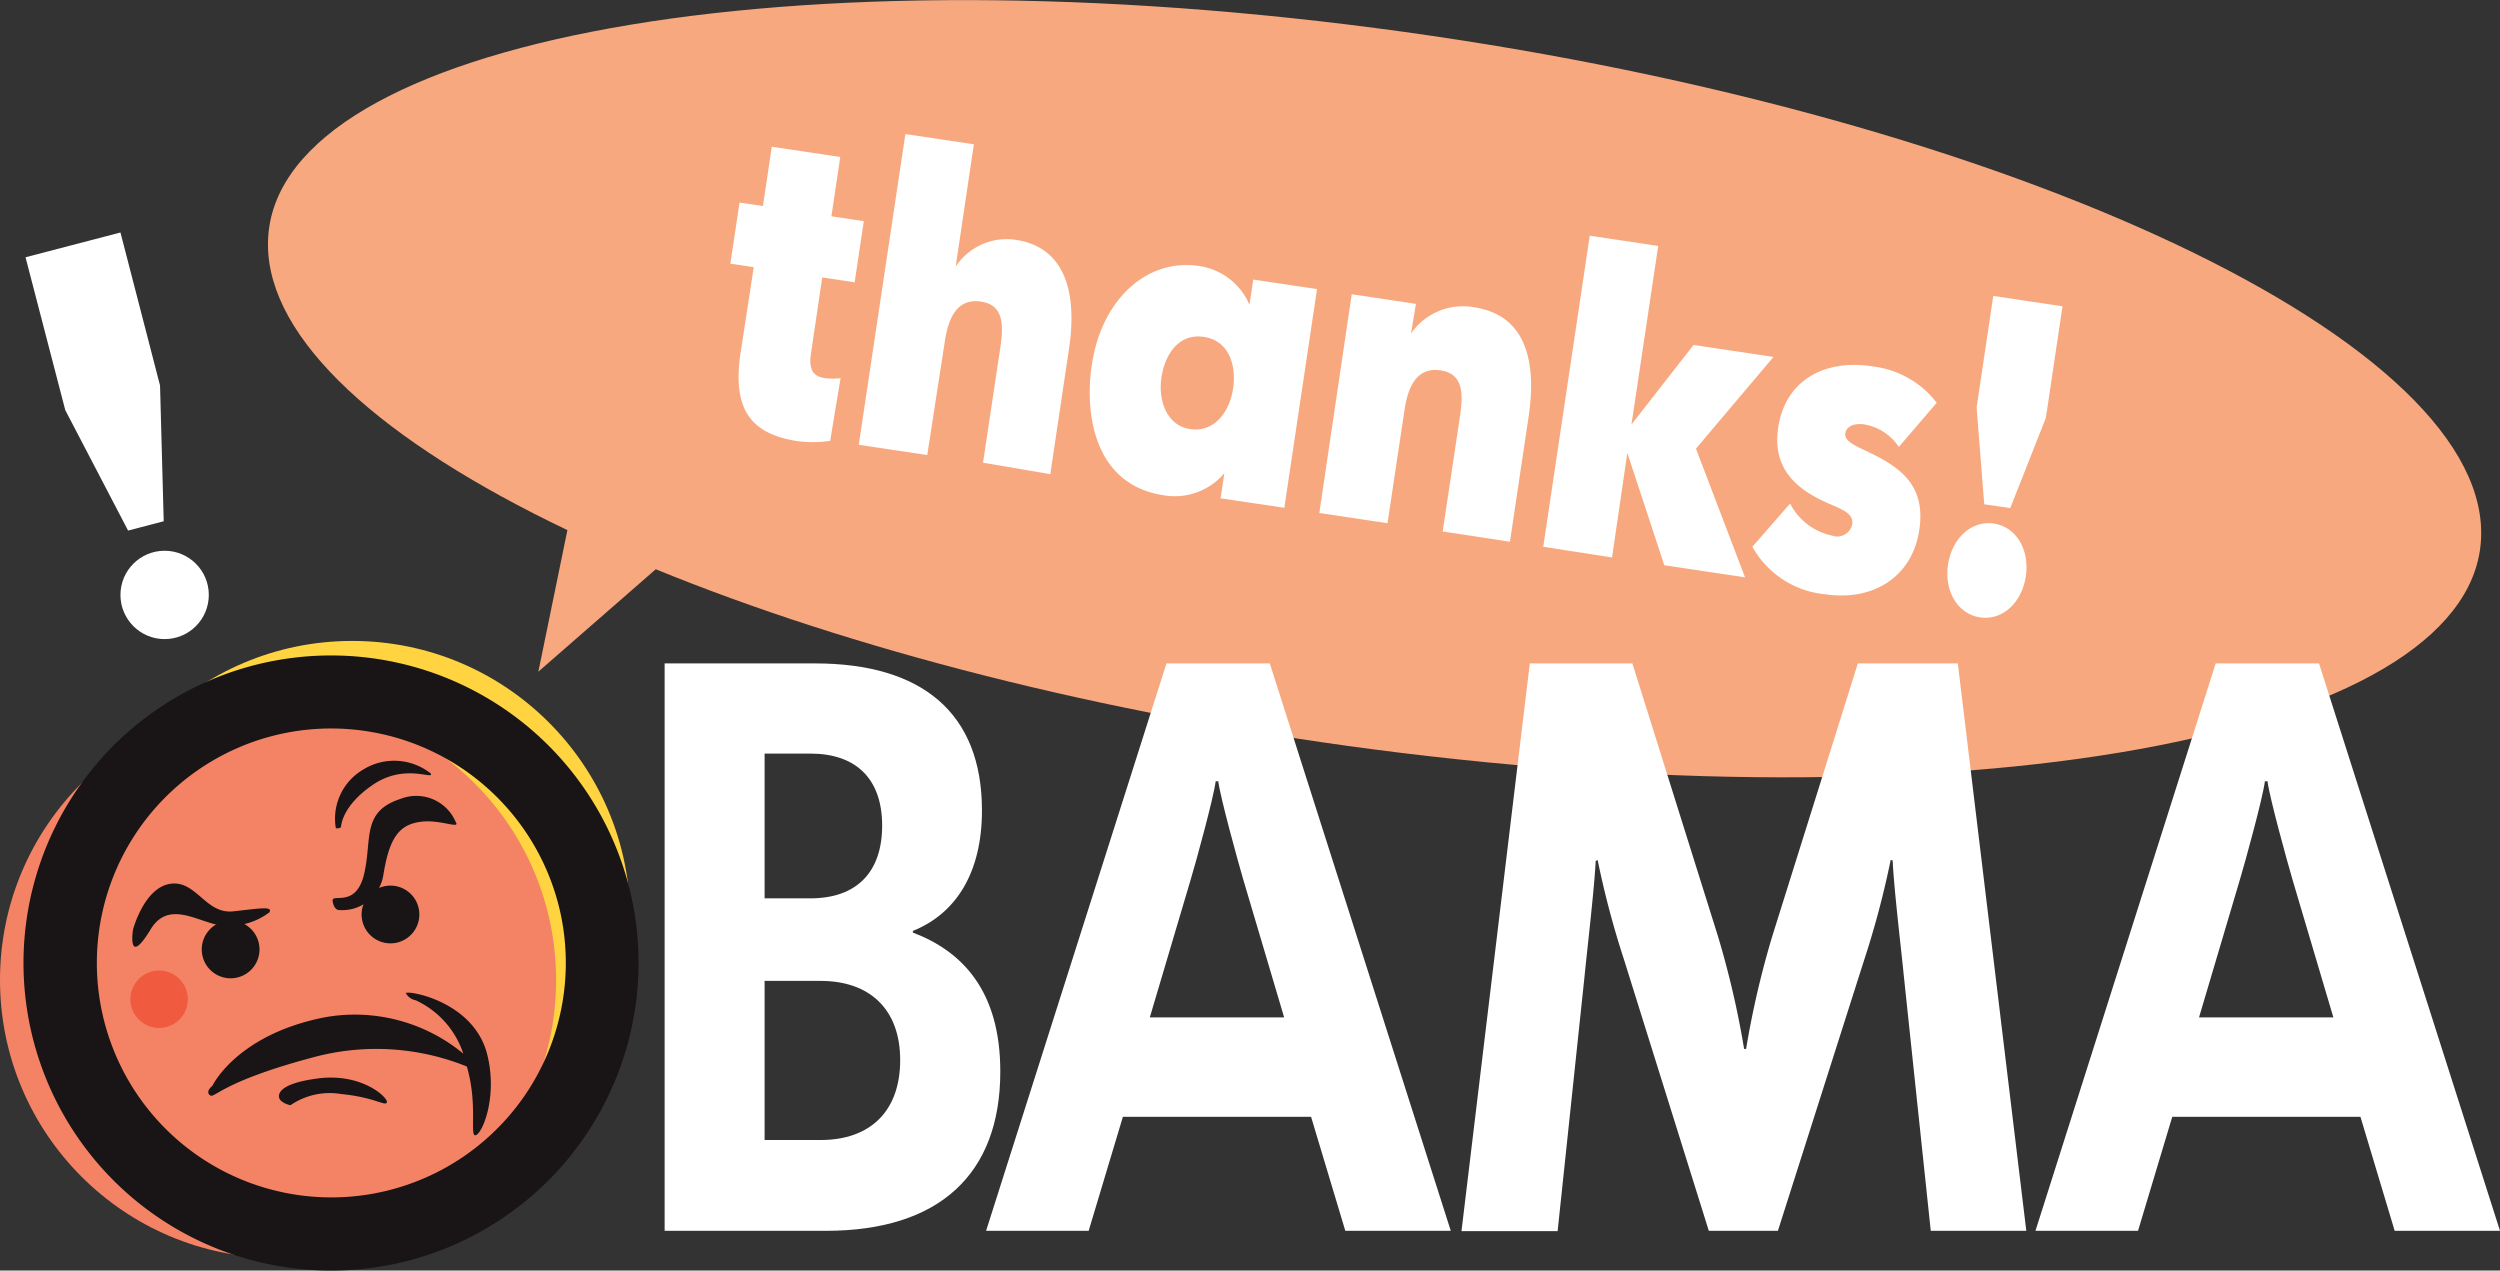 <svg xmlns="http://www.w3.org/2000/svg" viewBox="0 0 163.55 83.12"><rect x="0" y="0" width="163.55" height="83.12" fill="#333333" stroke="none"/><defs><style>.a{fill:#f8a87f;}.b{fill:#ffd440;}.c{fill:#f48366;}.d{fill:#191415;}.e{fill:#fff;}.f{fill:#f05b40;}</style></defs><title>negative-logo-white</title><path class="a" d="M108.64,6.06c-40-5.21-72.42,1.13-72.42,14.16,0,6.24,7.44,12.89,19.59,18.69l-1.9,9.26,7.68-6.7c12.66,5.18,29.09,9.45,47,11.79,40,5.21,72.42-1.13,72.42-14.16S148.64,11.27,108.64,6.06Z" transform="translate(-18.69 -4.23)"/><circle class="b" cx="23.04" cy="60.12" r="18.19"/><circle class="c" cx="18.19" cy="64.11" r="18.19"/><path class="d" d="M44.67,86.88A20.12,20.12,0,1,1,60,62.92,20.14,20.14,0,0,1,44.67,86.88ZM37.08,52.24a15.34,15.34,0,1,0,18.27,11.7A15.36,15.36,0,0,0,37.08,52.24Z" transform="translate(-18.69 -4.23)"/><path class="d" d="M27.39,65.05s0.72-2.74,2.43-3,2.31,2,4.13,1.8,2.57-.34,2.37.06a4.36,4.36,0,0,1-3.5.8c-1.43-.33-3.2-1.52-4.3.36C27,67.55,27.39,65.05,27.39,65.05Z" transform="translate(-18.69 -4.23)"/><circle class="d" cx="33.78" cy="66.34" r="1.89" transform="translate(-32.11 4.54) rotate(-12.36)"/><circle class="d" cx="44.24" cy="64.05" r="1.89" transform="translate(-31.38 6.73) rotate(-12.36)"/><path class="d" d="M40.82,63.76a2.72,2.72,0,0,0,2.95-2.29C44.16,59,44.83,58.2,46.15,58s2.69,0.51,2.35,0a2.8,2.8,0,0,0-3.57-1.52c-2.62.83-1.88,2.65-2.42,4.93s-2.15,1.21-2.06,1.77S40.82,63.76,40.82,63.76Z" transform="translate(-18.69 -4.23)"/><path class="d" d="M41,58.34s0-1.36,2.1-2.78,4-.27,3.77-0.73a3.85,3.85,0,0,0-4.41-.26,3.72,3.72,0,0,0-1.8,3.84A0.4,0.4,0,0,0,41,58.34Z" transform="translate(-18.69 -4.23)"/><path class="d" d="M50.56,73.2c-0.89-3.5-5.24-4.2-5.32-4a0.93,0.93,0,0,0,.65.47A5.88,5.88,0,0,1,49,73.16a11.14,11.14,0,0,0-9-2.39c-5.83,1.12-7.42,4.5-7.42,4.5s-0.47.36-.16,0.61,0.66-.85,6.72-2.47A15.82,15.82,0,0,1,49.23,74c0.75,2.54.14,4.68,0.6,4.49S51.25,75.91,50.56,73.2Z" transform="translate(-18.69 -4.23)"/><path class="d" d="M37.7,76.53A4.53,4.53,0,0,1,41,75.8c2.24,0.22,2.92.84,3,.54s-1.62-1.93-4.5-1.56S36.84,76,37.05,76.22A1.25,1.25,0,0,0,37.7,76.53Z" transform="translate(-18.69 -4.23)"/><path class="e" d="M62.17,47.63H72c7,0,10.93,3.23,10.93,9.62,0,4-1.64,6.72-4.52,7.88v0.11c3.23,1.22,5.72,3.81,5.72,9.09,0,6.72-4,10.42-11.41,10.42H62.17V47.63ZM68.71,63h3c3,0,4.69-1.69,4.69-4.76s-1.72-4.71-4.69-4.71h-3V63Zm0,15.81h3.66c3.27,0,5.21-1.9,5.21-5.23s-2-5.18-5.21-5.18H68.71V78.82Z" transform="translate(-18.69 -4.23)"/><path class="e" d="M95,47.63h6.76l11.84,37.12H106.7l-2.24-7.46H92.15l-2.24,7.46H83.2Zm7.7,23.16-2.67-9c-0.34-1.16-1.51-5.39-1.64-6.45H98.22c-0.13,1.06-1.29,5.29-1.64,6.45l-2.67,9h8.78Z" transform="translate(-18.69 -4.23)"/><path class="e" d="M118.77,47.63h6.71l5.59,17.82a59.32,59.32,0,0,1,1.72,7.4h0.13a59.39,59.39,0,0,1,1.72-7.4l5.59-17.82h6.54l4.48,37.12H145l-1.76-16.66c-0.17-1.74-.65-5.71-0.73-7.56l-0.13-.05a58.62,58.62,0,0,1-1.72,6.5L135,84.75h-4.52L124.93,67a58.8,58.8,0,0,1-1.72-6.5l-0.13.05c-0.09,1.85-.56,5.82-0.73,7.56l-1.76,16.66H114.3Z" transform="translate(-18.69 -4.23)"/><path class="e" d="M163.64,47.63h6.76l11.84,37.12h-6.89l-2.24-7.46H160.8l-2.24,7.46h-6.71Zm7.7,23.16-2.67-9c-0.34-1.16-1.51-5.39-1.64-6.45h-0.17c-0.13,1.06-1.29,5.29-1.64,6.45l-2.67,9h8.78Z" transform="translate(-18.69 -4.23)"/><circle class="f" cx="10.41" cy="65.37" r="1.88"/><path class="e" d="M67.14,27.3L68,21.71l-1.53-.23,0.6-4,1.53,0.23,0.58-3.88,4.48,0.67-0.58,3.88,2.12,0.32-0.6,4-2.12-.32-0.74,5c-0.18,1.22.31,1.5,0.94,1.59a4.1,4.1,0,0,0,1,0L73,33.07a7.66,7.66,0,0,1-2.26,0C67.51,32.54,66.64,30.66,67.14,27.3Z" transform="translate(-18.69 -4.23)"/><path class="e" d="M77.92,13l4.48,0.67-1.19,8h0a4,4,0,0,1,3.93-1.75c3.16,0.47,4.06,3.33,3.48,7.16l-1.22,8.17L83,34.5l1.11-7.39c0.21-1.39.36-2.91-1.24-3.15s-2.15,1.13-2.37,2.61L79.35,34l-4.48-.67Z" transform="translate(-18.69 -4.23)"/><path class="e" d="M90.12,28.08c0.65-4.32,3.64-6.95,7-6.45a4.24,4.24,0,0,1,3.31,2.54h0l0.25-1.65,4.17,0.62-2.14,14.31-4.17-.62,0.25-1.65h0a4.23,4.23,0,0,1-3.91,1.46C90.31,36,89.62,31.38,90.12,28.08Zm9.24,1.56c0.22-1.45-.23-3.12-1.91-3.37s-2.56,1.19-2.78,2.66S95,32.07,96.55,32.3,99.12,31.23,99.36,29.64Z" transform="translate(-18.69 -4.23)"/><path class="e" d="M107.12,23.48l4.2,0.63L111,26.05h0a4.11,4.11,0,0,1,4.11-1.72c3.3,0.49,4.15,3.35,3.58,7.17l-1.22,8.17L113.07,39l1.11-7.39c0.21-1.39.36-2.91-1.24-3.15s-2.15,1.13-2.37,2.61l-1.11,7.39L105,37.79Z" transform="translate(-18.69 -4.23)"/><path class="e" d="M122.69,19.65l4.48,0.67L125.42,32l4.06-5.2,5.23,0.78-5.07,6L132.85,42l-5.28-.79-2.42-7.35-1,6.84L119.65,40Z" transform="translate(-18.69 -4.23)"/><path class="e" d="M133.33,40l2.47-2.83a4,4,0,0,0,2.75,2.1,1,1,0,0,0,1.31-.72c0.12-.78-0.72-1-1.76-1.48-1.83-.84-3.49-2.15-3.08-4.87,0.47-3.13,3.08-4.49,6.17-4a6.19,6.19,0,0,1,4.2,2.38l-2.48,2.89A3.37,3.37,0,0,0,140.68,32c-0.85-.13-1.22.23-1.27,0.58-0.08.55,0.76,0.85,1.71,1.32,2.06,1,3.55,2.22,3.13,5-0.47,3.13-3.08,4.66-6.13,4.21A6.11,6.11,0,0,1,133.33,40Z" transform="translate(-18.69 -4.23)"/><path class="e" d="M146.13,41.17c0.26-1.74,1.54-2.91,3-2.69s2.35,1.71,2.09,3.45-1.54,2.91-3,2.69S145.87,42.9,146.13,41.17ZM148,30.89l1.09-7.3,4.53,0.68-1.09,7.3-2.33,5.9-1.7-.25Z" transform="translate(-18.69 -4.23)"/><polygon class="e" points="4.27 26.83 1.67 16.83 7.88 15.21 10.47 25.22 10.71 34.1 8.38 34.71 4.27 26.83"/><circle class="e" cx="10.77" cy="38.92" r="2.89"/></svg>